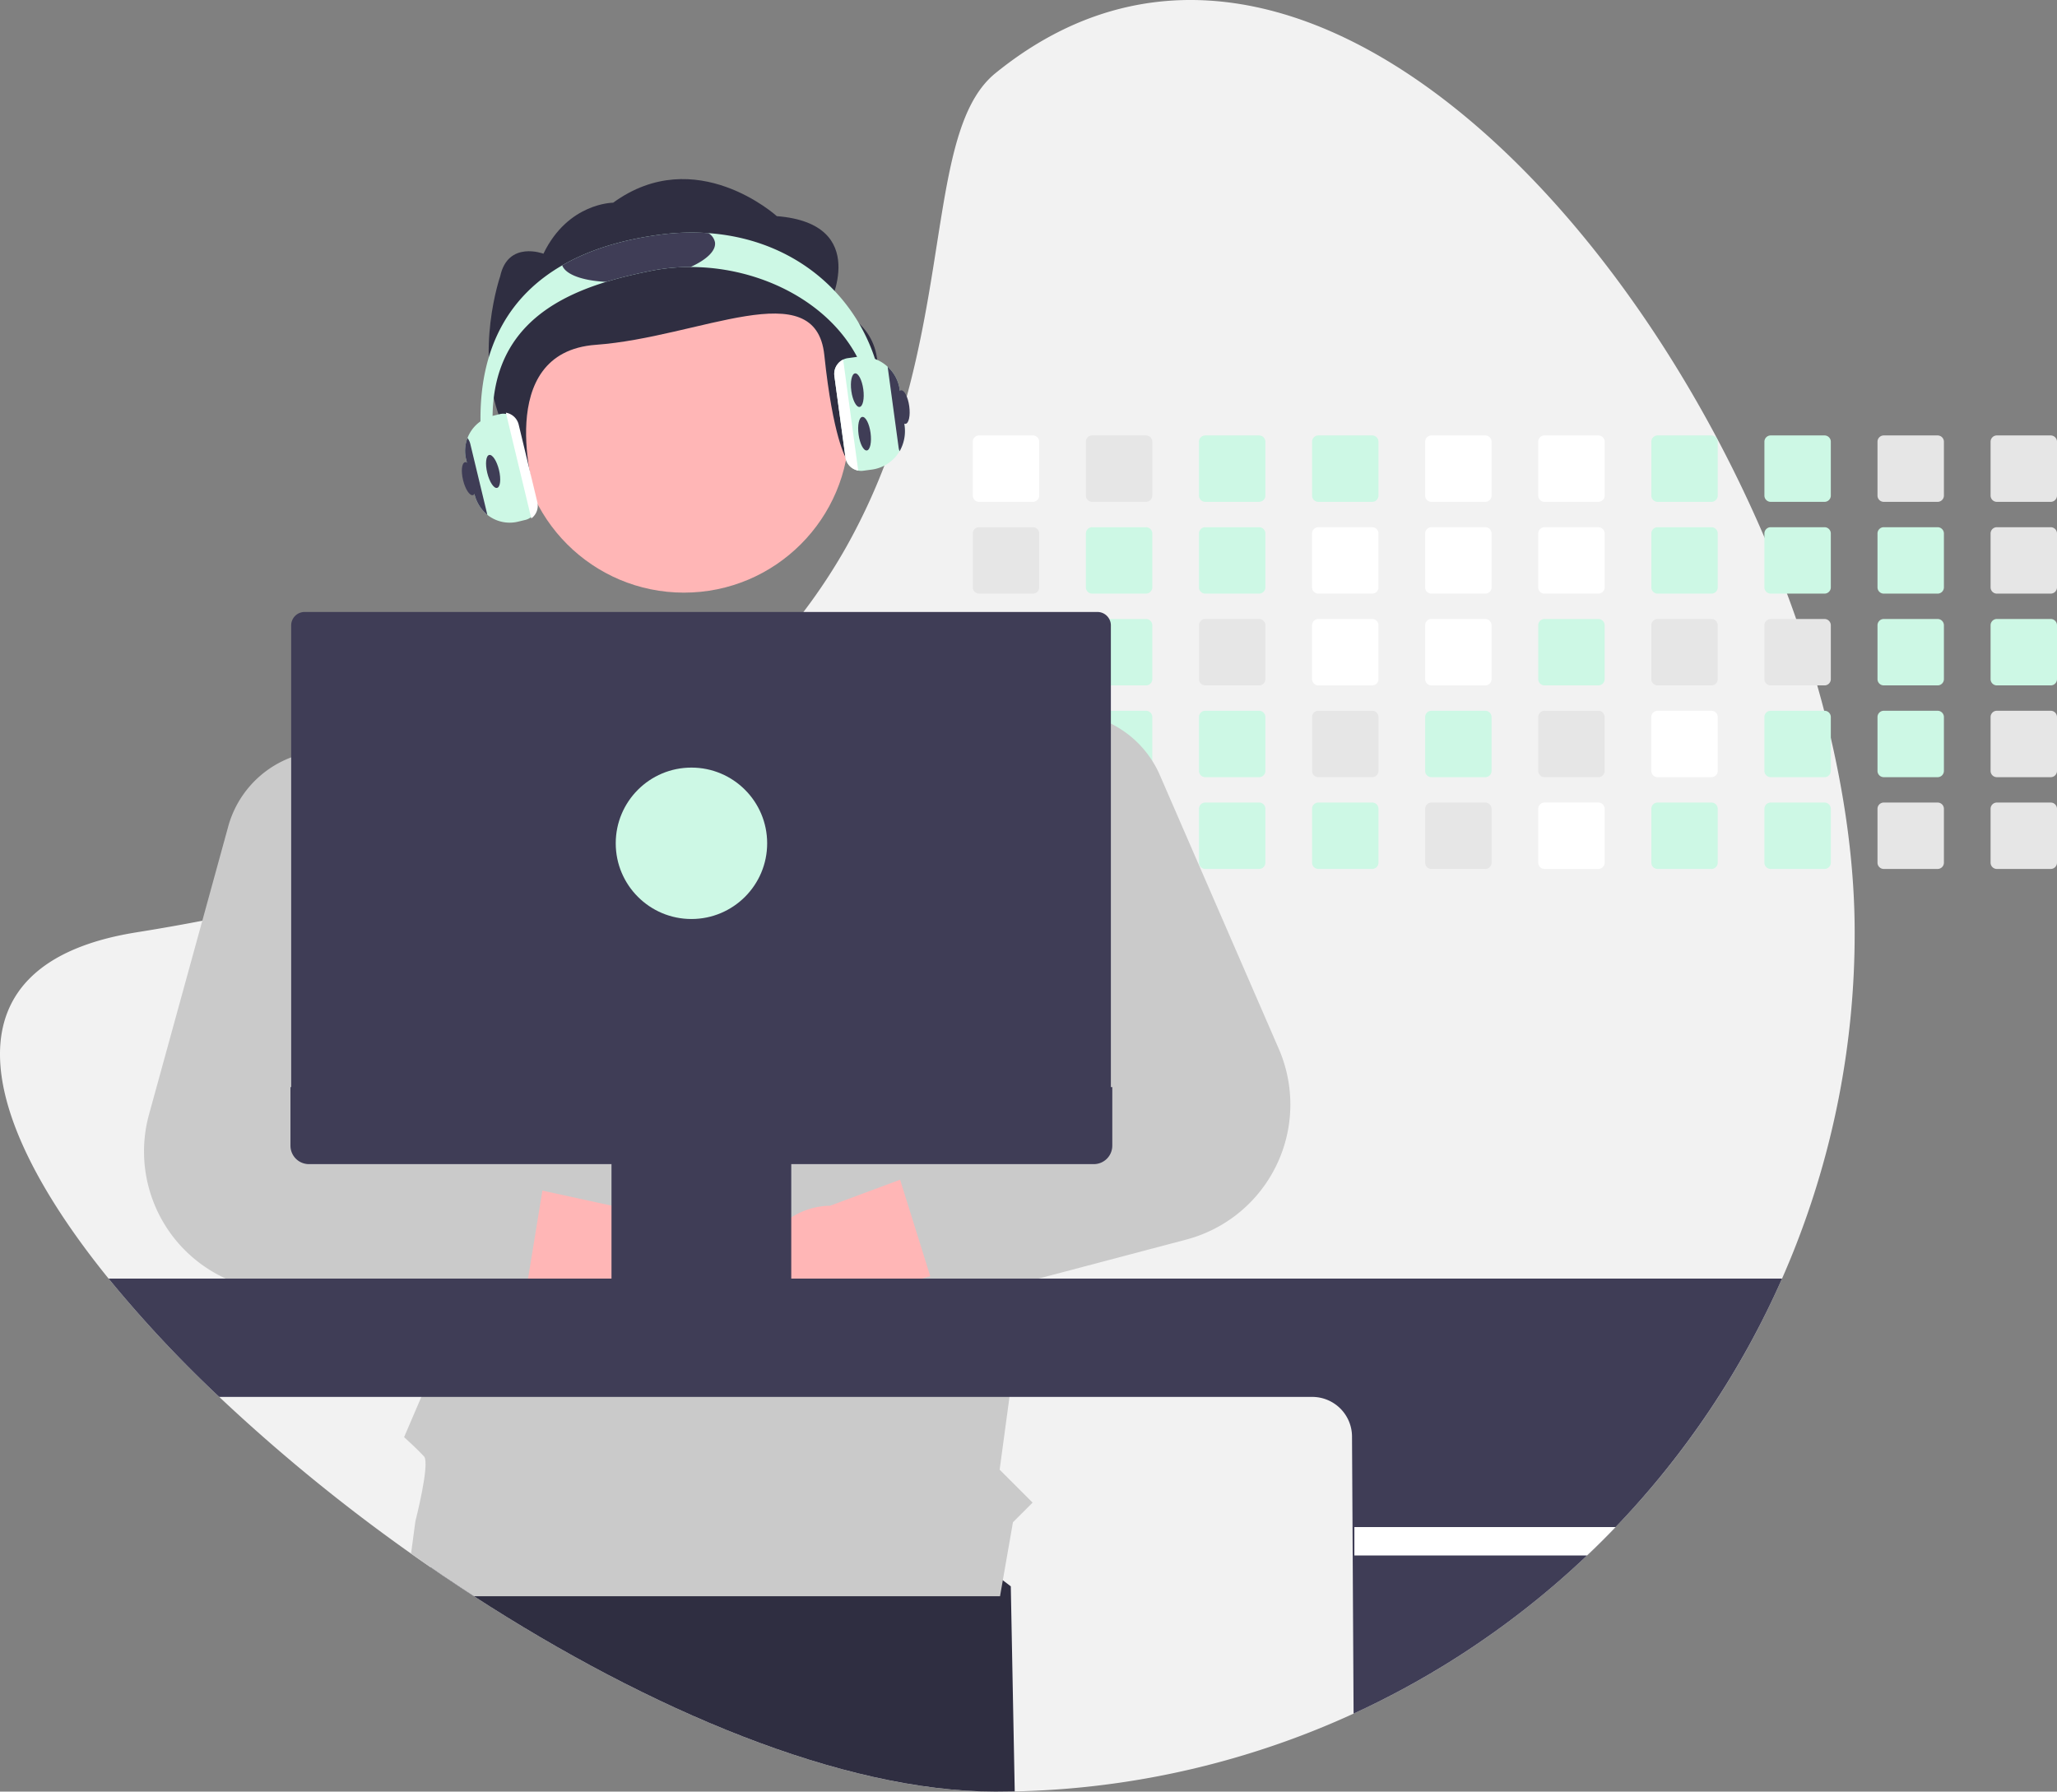<svg xmlns="http://www.w3.org/2000/svg" data-name="Layer 1" width="850.538" height="740.83" viewBox="0 0 850.538 740.83" xmlns:xlink="http://www.w3.org/1999/xlink"><rect x="0" y="0" width="850.538" height="740.83" fill="#808080" stroke="none"/><path d="M941.609,465.125a354.21,354.21,0,0,1-98.85,245.9q-5.745,6.015-11.8,11.74-9.225,8.775-19.07,16.87a353.934,353.934,0,0,1-217.58,80.69q-3.975.09-7.98.09c-63.43,0-143.21-33.88-215.61-80.78q-8.985-5.82-17.81-11.91-4.125-2.82-8.21-5.72a730.43,730.43,0,0,1-79.32-64.8,514.116,514.116,0,0,1-45.75-48.92c-55.63-68.62-67.9-130.45,11.41-143.16q14.085-2.25,27.34-4.81,19.2-3.69,36.75-7.97,23.64-5.745,44.42-12.46,6.99-2.25,13.66-4.59c65.74-23.09,109.74-53.2,139.69-85.87q7.62-8.295,14.05-16.79a236.055,236.055,0,0,0,17.83-27.12,254.898,254.898,0,0,0,18.41-41.05l.27-.78c23.83-68.74,16.58-132.5,42.87-153.84,112.38-91.23,252.29,38.69,317.96,191.9q4.965,11.58,9.34,23.3,1.965,5.235,3.79,10.49,4.8,13.695,8.71,27.46,1.5,5.25,2.86,10.49c.97,3.77,1.9,7.53,2.76,11.29C938.139,412.305,941.609,439.455,941.609,465.125Z" transform="translate(-174.731 -79.585)" fill="#f2f2f2"/><path d="M594.309,820.325q-3.975.09-7.98.09c-63.43,0-143.21-33.88-215.61-80.78q-8.985-5.82-17.81-11.91l5.16-31.4,156.21-20.74,78.4,59.95Z" transform="translate(-174.731 -79.585)" fill="#2f2e41"/><path d="M601.829,259.635h-22.26a2.601,2.601,0,0,0-2.6,2.6v22.27a2.593,2.593,0,0,0,2.6,2.59h22.26a2.599,2.599,0,0,0,2.6-2.59v-22.27A2.608,2.608,0,0,0,601.829,259.635Z" transform="translate(-174.731 -79.585)" fill="#fff"/><path d="M601.829,297.585h-22.26a2.601,2.601,0,0,0-2.6,2.6v22.27a2.593,2.593,0,0,0,2.6,2.59h22.26a2.599,2.599,0,0,0,2.6-2.59v-22.27A2.608,2.608,0,0,0,601.829,297.585Z" transform="translate(-174.731 -79.585)" fill="#e6e6e6"/><path d="M601.829,335.535h-22.26a2.601,2.601,0,0,0-2.6,2.6v22.26a2.595,2.595,0,0,0,2.6,2.6h22.26a2.601,2.601,0,0,0,2.6-2.6v-22.26A2.608,2.608,0,0,0,601.829,335.535Z" transform="translate(-174.731 -79.585)" fill="#e6e6e6"/><path d="M604.389,375.625a2.617,2.617,0,0,0-2.56-2.14h-22.26a2.601,2.601,0,0,0-2.6,2.6v22.26a2.595,2.595,0,0,0,2.6,2.6h22.26a2.601,2.601,0,0,0,2.6-2.6v-22.26A2.313,2.313,0,0,0,604.389,375.625Z" transform="translate(-174.731 -79.585)" fill="#e6e6e6"/><path d="M602.839,411.635a2.634,2.634,0,0,0-1.01-.2h-22.26a2.595,2.595,0,0,0-2.6,2.6v22.26a2.588,2.588,0,0,0,2.6,2.6h22.26a2.601,2.601,0,0,0,2.6-2.6v-22.26A2.616,2.616,0,0,0,602.839,411.635Z" transform="translate(-174.731 -79.585)" fill="#e6e6e6"/><path d="M648.589,259.635h-22.26a2.601,2.601,0,0,0-2.6,2.6v22.27a2.593,2.593,0,0,0,2.6,2.59h22.26a2.599,2.599,0,0,0,2.6-2.59v-22.27A2.608,2.608,0,0,0,648.589,259.635Z" transform="translate(-174.731 -79.585)" fill="#e6e6e6"/><path d="M648.589,297.585h-22.26a2.601,2.601,0,0,0-2.6,2.6v22.27a2.593,2.593,0,0,0,2.6,2.59h22.26a2.599,2.599,0,0,0,2.6-2.59v-22.27A2.608,2.608,0,0,0,648.589,297.585Z" transform="translate(-174.731 -79.585)" fill="#cdf8e5"/><path d="M648.589,335.535h-22.26a2.601,2.601,0,0,0-2.6,2.6v22.26a2.595,2.595,0,0,0,2.6,2.6h22.26a2.601,2.601,0,0,0,2.6-2.6v-22.26A2.608,2.608,0,0,0,648.589,335.535Z" transform="translate(-174.731 -79.585)" fill="#cdf8e5"/><path d="M648.589,373.485h-22.26a2.593,2.593,0,0,0-2.46,1.78,2.478,2.478,0,0,0-.14.82v22.26a2.595,2.595,0,0,0,2.6,2.6h22.26a2.601,2.601,0,0,0,2.6-2.6v-22.26A2.608,2.608,0,0,0,648.589,373.485Z" transform="translate(-174.731 -79.585)" fill="#cdf8e5"/><path d="M648.589,411.435h-22.26a2.595,2.595,0,0,0-2.6,2.6v22.26a2.595,2.595,0,0,0,2.6,2.6h22.26a2.601,2.601,0,0,0,2.6-2.6v-22.26A2.601,2.601,0,0,0,648.589,411.435Z" transform="translate(-174.731 -79.585)" fill="#e6e6e6"/><path d="M695.349,259.635h-22.26a2.601,2.601,0,0,0-2.6,2.6v22.27a2.593,2.593,0,0,0,2.6,2.59h22.26a2.599,2.599,0,0,0,2.6-2.59v-22.27A2.608,2.608,0,0,0,695.349,259.635Z" transform="translate(-174.731 -79.585)" fill="#cdf8e5"/><path d="M695.349,297.585h-22.26a2.601,2.601,0,0,0-2.6,2.6v22.27a2.593,2.593,0,0,0,2.6,2.59h22.26a2.599,2.599,0,0,0,2.6-2.59v-22.27A2.608,2.608,0,0,0,695.349,297.585Z" transform="translate(-174.731 -79.585)" fill="#cdf8e5"/><path d="M695.349,335.535h-22.26a2.601,2.601,0,0,0-2.6,2.6v22.26a2.595,2.595,0,0,0,2.6,2.6h22.26a2.601,2.601,0,0,0,2.6-2.6v-22.26A2.608,2.608,0,0,0,695.349,335.535Z" transform="translate(-174.731 -79.585)" fill="#e6e6e6"/><path d="M695.349,373.485h-22.26a2.601,2.601,0,0,0-2.6,2.6v22.26a2.595,2.595,0,0,0,2.6,2.6h22.26a2.601,2.601,0,0,0,2.6-2.6v-22.26A2.608,2.608,0,0,0,695.349,373.485Z" transform="translate(-174.731 -79.585)" fill="#cdf8e5"/><path d="M695.349,411.435h-22.26a2.595,2.595,0,0,0-2.6,2.6v22.26a2.595,2.595,0,0,0,2.6,2.6h22.26a2.601,2.601,0,0,0,2.6-2.6v-22.26A2.601,2.601,0,0,0,695.349,411.435Z" transform="translate(-174.731 -79.585)" fill="#cdf8e5"/><path d="M742.109,259.635h-22.26a2.601,2.601,0,0,0-2.6,2.6v22.27a2.593,2.593,0,0,0,2.6,2.59h22.26a2.599,2.599,0,0,0,2.6-2.59v-22.27A2.608,2.608,0,0,0,742.109,259.635Z" transform="translate(-174.731 -79.585)" fill="#cdf8e5"/><path d="M742.109,297.585h-22.26a2.601,2.601,0,0,0-2.6,2.6v22.27a2.593,2.593,0,0,0,2.6,2.59h22.26a2.599,2.599,0,0,0,2.6-2.59v-22.27A2.608,2.608,0,0,0,742.109,297.585Z" transform="translate(-174.731 -79.585)" fill="#fff"/><path d="M742.109,335.535h-22.26a2.601,2.601,0,0,0-2.6,2.6v22.26a2.595,2.595,0,0,0,2.6,2.6h22.26a2.601,2.601,0,0,0,2.6-2.6v-22.26A2.608,2.608,0,0,0,742.109,335.535Z" transform="translate(-174.731 -79.585)" fill="#fff"/><path d="M742.109,373.485h-22.26a2.601,2.601,0,0,0-2.6,2.6v22.26a2.595,2.595,0,0,0,2.6,2.6h22.26a2.601,2.601,0,0,0,2.6-2.6v-22.26A2.608,2.608,0,0,0,742.109,373.485Z" transform="translate(-174.731 -79.585)" fill="#e6e6e6"/><path d="M742.109,411.435h-22.26a2.595,2.595,0,0,0-2.6,2.6v22.26a2.595,2.595,0,0,0,2.6,2.6h22.26a2.601,2.601,0,0,0,2.6-2.6v-22.26A2.601,2.601,0,0,0,742.109,411.435Z" transform="translate(-174.731 -79.585)" fill="#cdf8e5"/><path d="M788.869,259.635h-22.27a2.599,2.599,0,0,0-2.59,2.6v22.27a2.591,2.591,0,0,0,2.59,2.59h22.27a2.599,2.599,0,0,0,2.6-2.59v-22.27A2.608,2.608,0,0,0,788.869,259.635Z" transform="translate(-174.731 -79.585)" fill="#fff"/><path d="M788.869,297.585h-22.27a2.599,2.599,0,0,0-2.59,2.6v22.27a2.59,2.59,0,0,0,2.59,2.59h22.27a2.599,2.599,0,0,0,2.6-2.59v-22.27A2.608,2.608,0,0,0,788.869,297.585Z" transform="translate(-174.731 -79.585)" fill="#fff"/><path d="M788.869,335.535h-22.27a2.599,2.599,0,0,0-2.59,2.6v22.26a2.593,2.593,0,0,0,2.59,2.6h22.27a2.601,2.601,0,0,0,2.6-2.6v-22.26A2.608,2.608,0,0,0,788.869,335.535Z" transform="translate(-174.731 -79.585)" fill="#fff"/><path d="M788.869,373.485h-22.27a2.599,2.599,0,0,0-2.59,2.6v22.26a2.593,2.593,0,0,0,2.59,2.6h22.27a2.601,2.601,0,0,0,2.6-2.6v-22.26A2.608,2.608,0,0,0,788.869,373.485Z" transform="translate(-174.731 -79.585)" fill="#cdf8e5"/><path d="M788.869,411.435h-22.27a2.593,2.593,0,0,0-2.59,2.6v22.26a2.593,2.593,0,0,0,2.59,2.6h22.27a2.601,2.601,0,0,0,2.6-2.6v-22.26A2.601,2.601,0,0,0,788.869,411.435Z" transform="translate(-174.731 -79.585)" fill="#e6e6e6"/><path d="M835.629,259.635h-22.27a2.599,2.599,0,0,0-2.59,2.6v22.27a2.591,2.591,0,0,0,2.59,2.59h22.27a2.599,2.599,0,0,0,2.6-2.59v-22.27A2.608,2.608,0,0,0,835.629,259.635Z" transform="translate(-174.731 -79.585)" fill="#fff"/><path d="M835.629,297.585h-22.27a2.599,2.599,0,0,0-2.59,2.6v22.27a2.59,2.59,0,0,0,2.59,2.59h22.27a2.599,2.599,0,0,0,2.6-2.59v-22.27A2.608,2.608,0,0,0,835.629,297.585Z" transform="translate(-174.731 -79.585)" fill="#fff"/><path d="M835.629,335.535h-22.27a2.599,2.599,0,0,0-2.59,2.6v22.26a2.593,2.593,0,0,0,2.59,2.6h22.27a2.601,2.601,0,0,0,2.6-2.6v-22.26A2.608,2.608,0,0,0,835.629,335.535Z" transform="translate(-174.731 -79.585)" fill="#cdf8e5"/><path d="M835.629,373.485h-22.27a2.599,2.599,0,0,0-2.59,2.6v22.26a2.593,2.593,0,0,0,2.59,2.6h22.27a2.601,2.601,0,0,0,2.6-2.6v-22.26A2.608,2.608,0,0,0,835.629,373.485Z" transform="translate(-174.731 -79.585)" fill="#e6e6e6"/><path d="M835.629,411.435h-22.27a2.593,2.593,0,0,0-2.59,2.6v22.26a2.593,2.593,0,0,0,2.59,2.6h22.27a2.601,2.601,0,0,0,2.6-2.6v-22.26A2.601,2.601,0,0,0,835.629,411.435Z" transform="translate(-174.731 -79.585)" fill="#fff"/><path d="M882.389,259.635h-22.27a2.599,2.599,0,0,0-2.59,2.6v22.27a2.591,2.591,0,0,0,2.59,2.59h22.27a2.599,2.599,0,0,0,2.6-2.59v-22.27A2.608,2.608,0,0,0,882.389,259.635Z" transform="translate(-174.731 -79.585)" fill="#cdf8e5"/><path d="M882.389,297.585h-22.27a2.599,2.599,0,0,0-2.59,2.6v22.27a2.59,2.59,0,0,0,2.59,2.59h22.27a2.599,2.599,0,0,0,2.6-2.59v-22.27A2.608,2.608,0,0,0,882.389,297.585Z" transform="translate(-174.731 -79.585)" fill="#cdf8e5"/><path d="M882.389,335.535h-22.27a2.599,2.599,0,0,0-2.59,2.6v22.26a2.593,2.593,0,0,0,2.59,2.6h22.27a2.601,2.601,0,0,0,2.6-2.6v-22.26A2.608,2.608,0,0,0,882.389,335.535Z" transform="translate(-174.731 -79.585)" fill="#e6e6e6"/><path d="M882.389,373.485h-22.27a2.599,2.599,0,0,0-2.59,2.6v22.26a2.593,2.593,0,0,0,2.59,2.6h22.27a2.601,2.601,0,0,0,2.6-2.6v-22.26A2.608,2.608,0,0,0,882.389,373.485Z" transform="translate(-174.731 -79.585)" fill="#fff"/><path d="M882.389,411.435h-22.27a2.593,2.593,0,0,0-2.59,2.6v22.26a2.593,2.593,0,0,0,2.59,2.6h22.27a2.601,2.601,0,0,0,2.6-2.6v-22.26A2.601,2.601,0,0,0,882.389,411.435Z" transform="translate(-174.731 -79.585)" fill="#cdf8e5"/><path d="M929.149,259.635h-22.27a2.599,2.599,0,0,0-2.59,2.6v22.27a2.591,2.591,0,0,0,2.59,2.59h22.27a2.599,2.599,0,0,0,2.6-2.59v-22.27A2.608,2.608,0,0,0,929.149,259.635Z" transform="translate(-174.731 -79.585)" fill="#cdf8e5"/><path d="M929.149,297.585h-22.27a2.599,2.599,0,0,0-2.59,2.6v22.27a2.59,2.59,0,0,0,2.59,2.59h22.27a2.599,2.599,0,0,0,2.6-2.59v-22.27A2.608,2.608,0,0,0,929.149,297.585Z" transform="translate(-174.731 -79.585)" fill="#cdf8e5"/><path d="M929.149,335.535h-22.27a2.599,2.599,0,0,0-2.59,2.6v22.26a2.593,2.593,0,0,0,2.59,2.6h22.27a2.601,2.601,0,0,0,2.6-2.6v-22.26A2.608,2.608,0,0,0,929.149,335.535Z" transform="translate(-174.731 -79.585)" fill="#e6e6e6"/><path d="M929.149,373.485h-22.27a2.599,2.599,0,0,0-2.59,2.6v22.26a2.593,2.593,0,0,0,2.59,2.6h22.27a2.601,2.601,0,0,0,2.6-2.6v-22.26A2.608,2.608,0,0,0,929.149,373.485Z" transform="translate(-174.731 -79.585)" fill="#cdf8e5"/><path d="M929.149,411.435h-22.27a2.593,2.593,0,0,0-2.59,2.6v22.26a2.593,2.593,0,0,0,2.59,2.6h22.27a2.601,2.601,0,0,0,2.6-2.6v-22.26A2.601,2.601,0,0,0,929.149,411.435Z" transform="translate(-174.731 -79.585)" fill="#cdf8e5"/><path d="M975.909,259.635h-22.27a2.599,2.599,0,0,0-2.59,2.6v22.27a2.591,2.591,0,0,0,2.59,2.59h22.27a2.599,2.599,0,0,0,2.6-2.59v-22.27A2.608,2.608,0,0,0,975.909,259.635Z" transform="translate(-174.731 -79.585)" fill="#e6e6e6"/><path d="M975.909,297.585h-22.27a2.599,2.599,0,0,0-2.59,2.6v22.27a2.59,2.59,0,0,0,2.59,2.59h22.27a2.599,2.599,0,0,0,2.6-2.59v-22.27A2.608,2.608,0,0,0,975.909,297.585Z" transform="translate(-174.731 -79.585)" fill="#cdf8e5"/><path d="M975.909,335.535h-22.27a2.599,2.599,0,0,0-2.59,2.6v22.26a2.593,2.593,0,0,0,2.59,2.6h22.27a2.601,2.601,0,0,0,2.6-2.6v-22.26A2.608,2.608,0,0,0,975.909,335.535Z" transform="translate(-174.731 -79.585)" fill="#cdf8e5"/><path d="M975.909,373.485h-22.27a2.599,2.599,0,0,0-2.59,2.6v22.26a2.593,2.593,0,0,0,2.59,2.6h22.27a2.601,2.601,0,0,0,2.6-2.6v-22.26A2.608,2.608,0,0,0,975.909,373.485Z" transform="translate(-174.731 -79.585)" fill="#cdf8e5"/><path d="M975.909,411.435h-22.27a2.593,2.593,0,0,0-2.59,2.6v22.26a2.593,2.593,0,0,0,2.59,2.6h22.27a2.601,2.601,0,0,0,2.6-2.6v-22.26A2.601,2.601,0,0,0,975.909,411.435Z" transform="translate(-174.731 -79.585)" fill="#e6e6e6"/><path d="M1022.669,259.635h-22.27a2.599,2.599,0,0,0-2.59,2.6v22.27a2.591,2.591,0,0,0,2.59,2.59h22.27a2.599,2.599,0,0,0,2.6-2.59v-22.27A2.608,2.608,0,0,0,1022.669,259.635Z" transform="translate(-174.731 -79.585)" fill="#e6e6e6"/><path d="M1022.669,297.585h-22.27a2.599,2.599,0,0,0-2.59,2.6v22.27a2.591,2.591,0,0,0,2.59,2.59h22.27a2.599,2.599,0,0,0,2.6-2.59v-22.27A2.608,2.608,0,0,0,1022.669,297.585Z" transform="translate(-174.731 -79.585)" fill="#e6e6e6"/><path d="M1022.669,335.535h-22.27a2.599,2.599,0,0,0-2.59,2.6v22.26a2.593,2.593,0,0,0,2.59,2.6h22.27a2.601,2.601,0,0,0,2.6-2.6v-22.26A2.608,2.608,0,0,0,1022.669,335.535Z" transform="translate(-174.731 -79.585)" fill="#cdf8e5"/><path d="M1022.669,373.485h-22.27a2.599,2.599,0,0,0-2.59,2.6v22.26a2.593,2.593,0,0,0,2.59,2.6h22.27a2.601,2.601,0,0,0,2.6-2.6v-22.26A2.608,2.608,0,0,0,1022.669,373.485Z" transform="translate(-174.731 -79.585)" fill="#e6e6e6"/><path d="M1022.669,411.435h-22.27a2.593,2.593,0,0,0-2.59,2.6v22.26a2.593,2.593,0,0,0,2.59,2.6h22.27a2.601,2.601,0,0,0,2.6-2.6v-22.26A2.601,2.601,0,0,0,1022.669,411.435Z" transform="translate(-174.731 -79.585)" fill="#e6e6e6"/><polygon points="336.095 660.051 335.475 660.051 336.005 659.981 336.095 660.051" fill="#2f2e41"/><circle id="b6132315-04e2-4cdb-a713-107c9cd58b0b" data-name="ab6171fa-7d69-4734-b81c-8dff60f9761b" cx="282.814" cy="176.733" r="68.322" fill="#ffb6b6"/><path id="f4304bdd-ba2d-4fff-b404-410205410c5d-545" data-name="bf427902-b9bf-4946-b5d7-5c1c7e04535e" d="M517.377,206.226s17.869-34.161-21.444-37.266c0,0-33.515-30.402-67.676-5.558,0,0-18.633,0-28.823,21.086,0,0-14.655-5.558-17.876,9.317,0,0-10.723,31.055,0,59.005,10.723,27.95,14.285,31.055,14.285,31.055s-17.621-58.598,25.27-61.704,90.887-29.909,94.461,4.251,8.953,42.578,8.953,42.578S558.479,220.201,517.377,206.226Z" transform="translate(-174.731 -79.585)" fill="#2f2e41"/><path d="M634.279,424.695l-.22,1.16-2.47,13.04-17.07,90.2-1.01,5.31-2.12,11.23-2.9,15.32-6.43,33.95-1.84,9.73-.69,3.65-.24,1.28-1.91,10.07-.58,3.04-4.66,34.53-4.07,30.09,13.62,13.62-8.12,8.12-5.33,30.53.01.07H370.719q-13.2-8.55-26.02-17.63l1.79-13.4s6.16-23.93,3.57-26.79c-2.58-2.86-8.24-7.97-8.24-7.97l7.13-16.64.99-2.31-1.66-34.43-.04-.83-.55-11.35-.07-1.46-.11-2.19-2.11-43.68-.04-.72-.64-13.24-.6-12.59-.26-5.31-2.57-53.13-1.74-36.08-1.52-31.41,6.11-2.07,65.35-22.21,27.07-35.19,56.34.42,27.58.21,46.02,42.68,10.47,5,.08.04,7.51,3.59,19.04,9.09,20.13,9.62,10.33,4.93Z" transform="translate(-174.731 -79.585)" fill="#cacaca"/><path d="M443.84,637.136a30.286,30.286,0,0,1-40.664-22.43L296.617,599.588l37.043-41.902,95.511,20.78a30.45,30.45,0,0,1,14.669,58.67Z" transform="translate(-174.731 -79.585)" fill="#ffb6b6"/><path d="M396.329,560.955a13.522,13.522,0,0,0-7.89-4.87l-43.72-9.09-4.49-.93a18.933,18.933,0,0,1-12.53-9.07,19.161,19.161,0,0,1-2.45-7.9,18.895,18.895,0,0,1,.89-7.48l15.15-45.65,9.83-29.62a41.792,41.792,0,0,0,2.09-11.05,43.349,43.349,0,0,0-9.07-28.89,42.693,42.693,0,0,0-49.01-13.64c-.25.09-.51.19-.76.29a42.583,42.583,0,0,0-25.31,28.41l-10.68,38.85-22.03,80.09a57.766,57.766,0,0,0,48.96,72.68l62.97,7.38,29.14,3.42a13.497,13.497,0,0,0,14.84-10.73,4.895,4.895,0,0,0,.11-.55l.7-4.32,5.93-36.38.06-.37A13.475,13.475,0,0,0,396.329,560.955Z" transform="translate(-174.731 -79.585)" fill="#cacaca"/><path d="M511.714,638.302a30.286,30.286,0,0,0,37.094-27.94l103.362-29.994L609.588,544.109l-91.626,34.041a30.45,30.45,0,0,0-6.249,60.152Z" transform="translate(-174.731 -79.585)" fill="#ffb6b6"/><path d="M703.489,513.275,654.329,400.135a42.819,42.819,0,0,0-20.27-21.35,43.356,43.356,0,0,0-8.78-3.2c-.47-.12-.94-.23-1.41-.32a42.132,42.132,0,0,0-19.48.36,42.814,42.814,0,0,0-27.34,21.73,1.004,1.004,0,0,0-.08.14,43.1,43.1,0,0,0-.37,38.85l.61,1.22,34.74,69.77a18.9,18.9,0,0,1-10.5,26.19l-2.44.88-43.88,15.85a13.497,13.497,0,0,0-8.33,16.79l.11.35,12.3,39.36c.06.18.12.36.19.54a7.054,7.054,0,0,0,.4.99,13.482,13.482,0,0,0,15.81,7.53l23.68-6.25,4.83-1.28,61.15-16.15a57.76,57.76,0,0,0,38.22-78.86Z" transform="translate(-174.731 -79.585)" fill="#cacaca"/><path d="M219.629,608.285a514.116,514.116,0,0,0,45.75,48.92h451.97a16.446,16.446,0,0,1,16.42,16.43l.65,114.53a355.43,355.43,0,0,0,77.47-48.53q9.84-8.085,19.07-16.87,6.045-5.73,11.8-11.74a355.629,355.629,0,0,0,68.82-102.74Z" transform="translate(-174.731 -79.585)" fill="#3f3d56"/><path d="M842.759,711.025q-5.745,6.015-11.8,11.74H734.749v-11.74Z" transform="translate(-174.731 -79.585)" fill="#fff"/><path d="M633.379,335.535a5.538,5.538,0,0,0-4.87-2.9H300.669a5.555,5.555,0,0,0-5.54,5.55v196.22H634.059V338.185A5.385,5.385,0,0,0,633.379,335.535Z" transform="translate(-174.731 -79.585)" fill="#3f3d56"/><path d="M294.832,529.092V553.306a7.644,7.644,0,0,0,7.644,7.644H427.573v47.787h-1.662a.993.993,0,0,0-.993.993v3.324a.993.993,0,0,0,.993.993h77.658a.993.993,0,0,0,.993-.993v-3.324a.993.993,0,0,0-.993-.993h-1.662V560.95H627.004a7.644,7.644,0,0,0,7.644-7.644V529.092Z" transform="translate(-174.731 -79.585)" fill="#3f3d56"/><circle cx="285.903" cy="348.704" r="31.306" fill="#cdf8e5"/><path d="M540.399,252.585h-5c0-37.8-37.41-62.57-75.15-62.59a82.382,82.382,0,0,0-16.35,1.59c-6.06,1.21-12.35,2.66-18.53,4.55-24.37,7.47-46.97,21.91-46.97,56.45a78.591,78.591,0,0,0,2.54,19.88l-4.84,1.26a83.876,83.876,0,0,1-2.7-21.14c0-30.18,12.39-50.91,33.79-63.27,11.25-6.5,24.98-10.69,40.71-12.73a97.131,97.131,0,0,1,19.75-.6C511.049,179.105,540.399,212.385,540.399,252.585Z" transform="translate(-174.731 -79.585)" fill="#cdf8e5"/><path d="M548.729,255.355l-1.97-14.56a15.71,15.71,0,0,0-5-9.56,15.816,15.816,0,0,0-13.25-4l-3.13.43a6.524,6.524,0,0,0-4.35,2.53,6.548,6.548,0,0,0-1.29,4.87l4.55,33.54a6.577,6.577,0,0,0,5.3,5.57,6.154,6.154,0,0,0,1.22.12,6.499,6.499,0,0,0,.88-.06l3.5-.47a15.791,15.791,0,0,0,10.74-6.43c.27-.38.53-.77.77-1.17A16.748,16.748,0,0,0,548.729,255.355Z" transform="translate(-174.731 -79.585)" fill="#cdf8e5"/><path d="M523.359,228.275a6.432,6.432,0,0,0-2.33,1.92,6.548,6.548,0,0,0-1.29,4.87l4.55,33.54a6.577,6.577,0,0,0,5.3,5.57Z" transform="translate(-174.731 -79.585)" fill="#fff"/><path d="M548.729,255.355l-1.97-14.56a15.71,15.71,0,0,0-5-9.56l4.53,33.37a6.176,6.176,0,0,0,.41,1.56A16.748,16.748,0,0,0,548.729,255.355Z" transform="translate(-174.731 -79.585)" fill="#3f3d56"/><ellipse cx="532.218" cy="258.909" rx="2.5" ry="7" transform="translate(-204.705 -5.691) rotate(-7.725)" fill="#3f3d56"/><ellipse cx="529.218" cy="240.909" rx="2.5" ry="7" transform="translate(-202.312 -6.257) rotate(-7.725)" fill="#3f3d56"/><ellipse cx="548.218" cy="247.909" rx="2.5" ry="7" transform="translate(-203.081 -3.64) rotate(-7.725)" fill="#3f3d56"/><path d="M460.249,189.995a82.382,82.382,0,0,0-16.35,1.59c-6.06,1.21-12.35,2.66-18.53,4.55-9.65-.47-16.75-2.97-18.18-6.82,11.25-6.5,24.98-10.69,40.71-12.73a97.131,97.131,0,0,1,19.75-.6,5.727,5.727,0,0,1,2.72,3.82C470.839,183.285,466.869,186.985,460.249,189.995Z" transform="translate(-174.731 -79.585)" fill="#3f3d56"/><path d="M396.409,287.285l-7.7-32.01a6.024,6.024,0,0,0-4.88-4.55,6.733,6.733,0,0,0-1-.08,6.026,6.026,0,0,0-1.4.17l-2.98.72a14.904,14.904,0,0,0-10.99,17.96l3.45,14.36a15.845,15.845,0,0,0,5.34,8.62,14.045,14.045,0,0,0,1.36.97,14.809,14.809,0,0,0,11.37,1.84l2.97-.72a5.84,5.84,0,0,0,2.17-1.01A5.993,5.993,0,0,0,396.409,287.285Z" transform="translate(-174.731 -79.585)" fill="#cdf8e5"/><ellipse cx="378.629" cy="274.523" rx="2.5" ry="7" transform="translate(-228.451 16.619) rotate(-13.531)" fill="#3f3d56"/><ellipse cx="368.629" cy="277.523" rx="2.5" ry="7" transform="translate(-229.43 14.363) rotate(-13.531)" fill="#3f3d56"/><path d="M396.899,287.165l-7.7-32.01a6.532,6.532,0,0,0-5.29-4.92l10.51,43.72A6.511,6.511,0,0,0,396.899,287.165Z" transform="translate(-174.731 -79.585)" fill="#fff"/><path d="M369.199,263.155a6.476,6.476,0,0,0-1.17-2.45,14.725,14.725,0,0,0-.57,8.79l3.45,14.36a15.845,15.845,0,0,0,5.34,8.62Z" transform="translate(-174.731 -79.585)" fill="#3f3d56"/></svg>